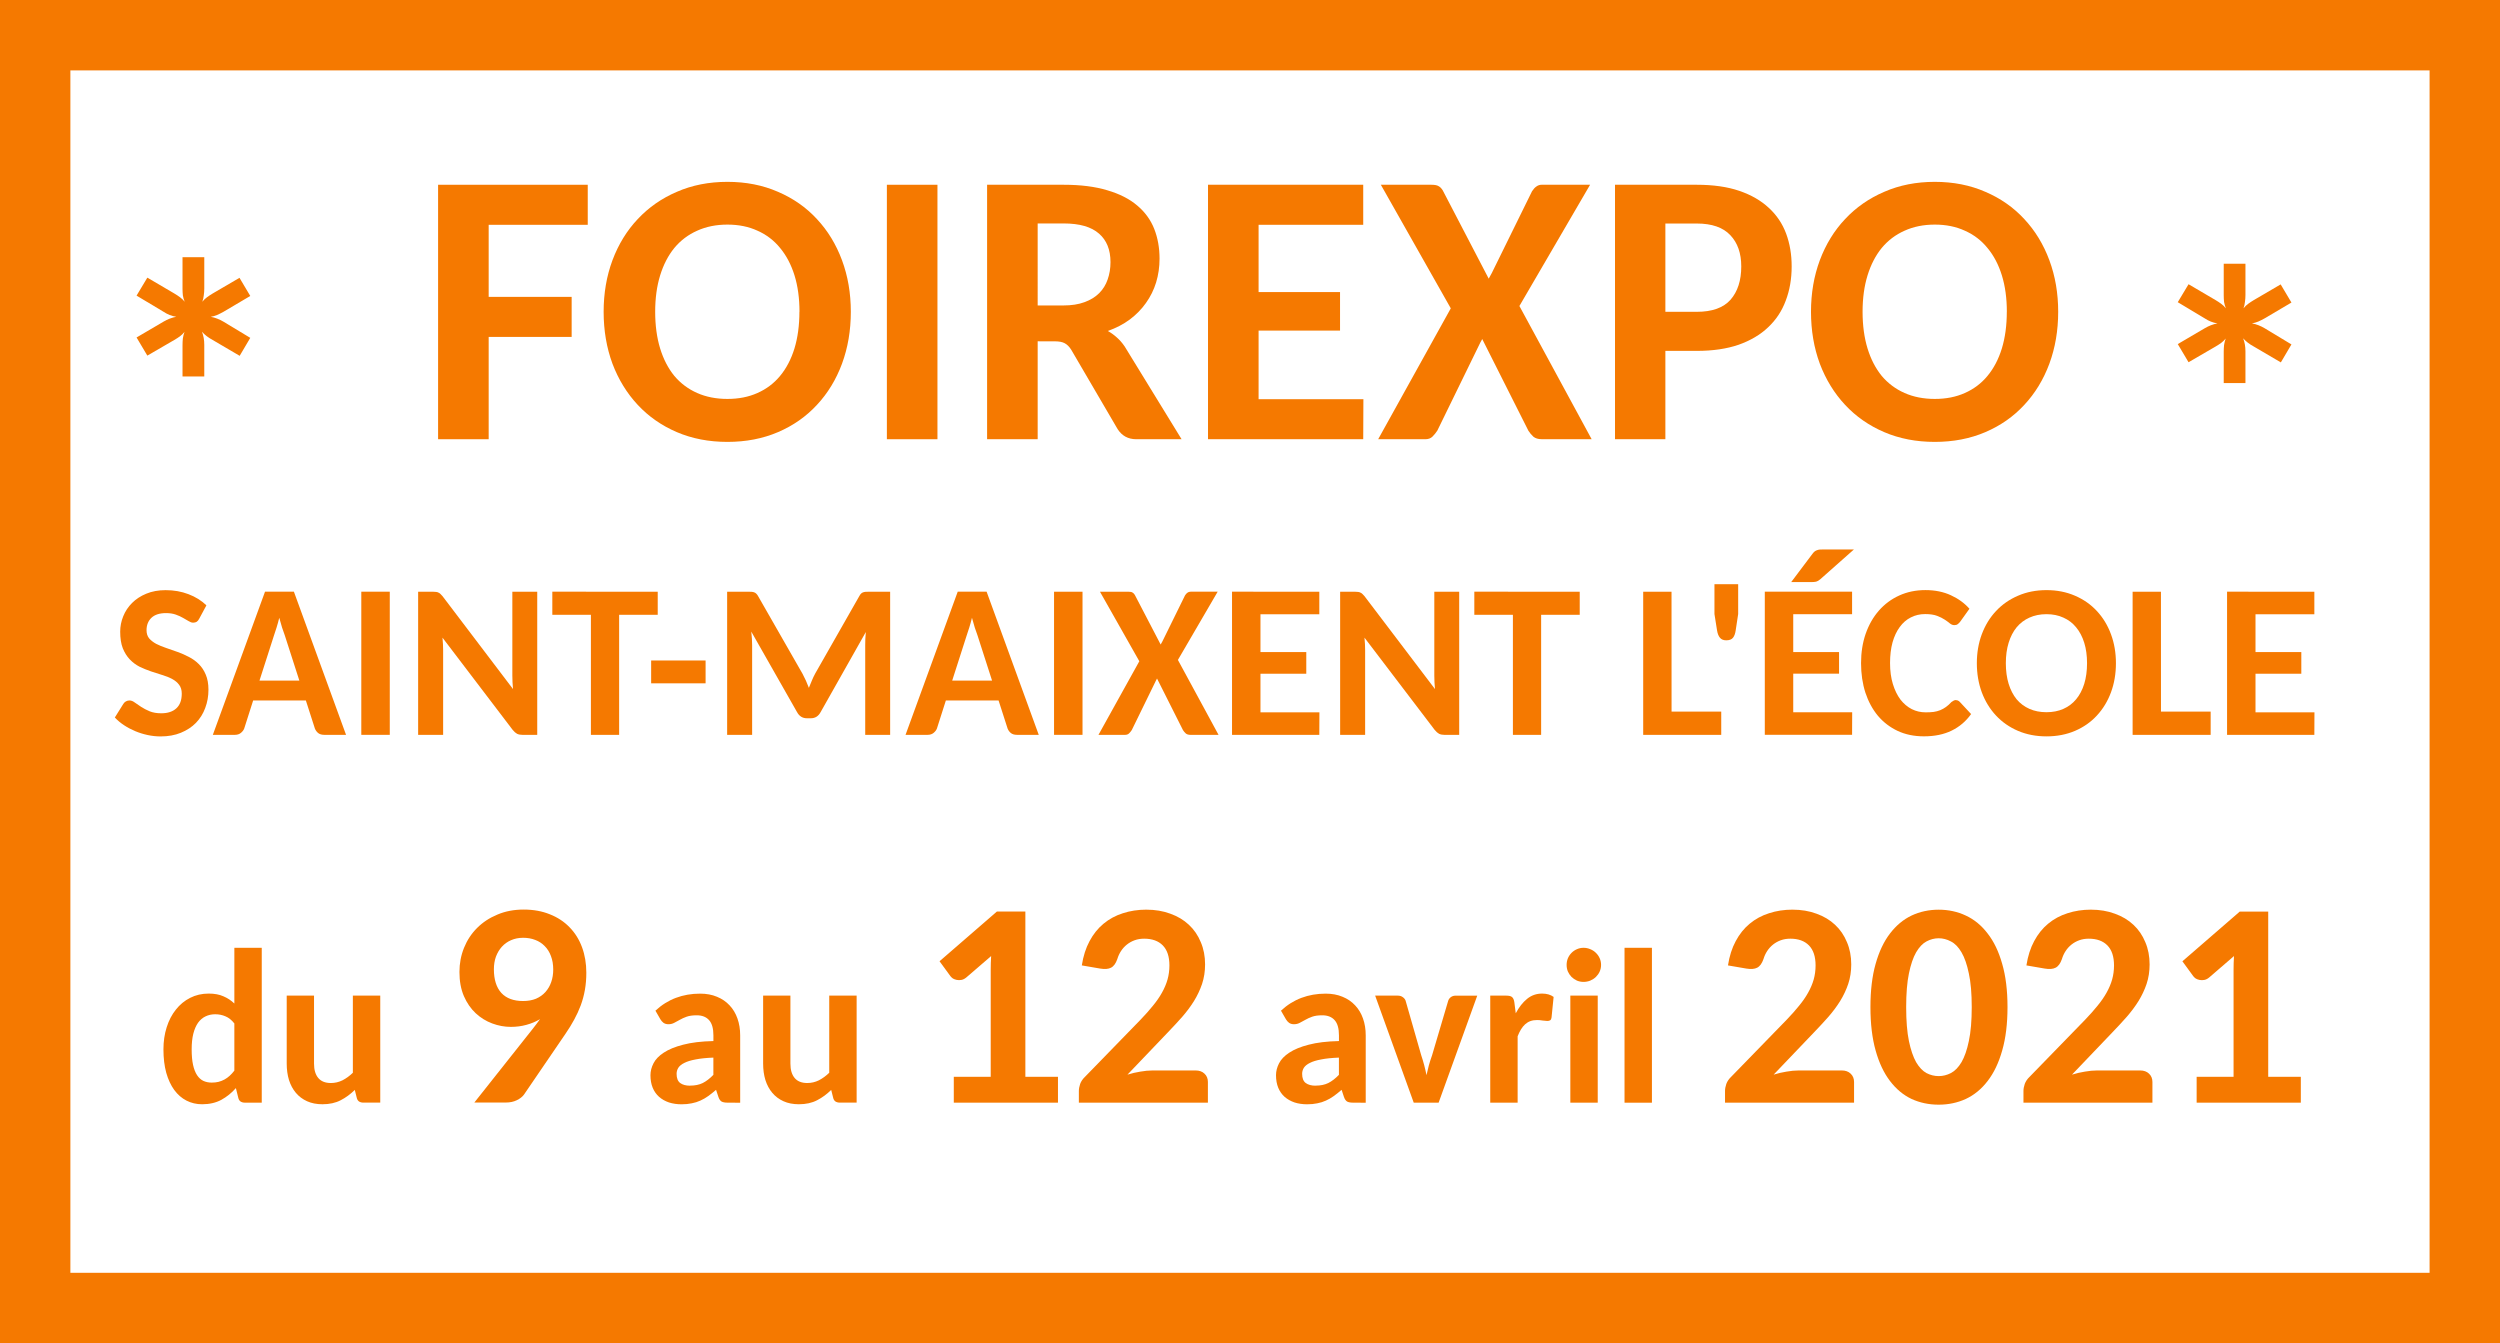 <?xml version="1.0" encoding="UTF-8" standalone="no"?>
<svg
   xmlns:dc="http://purl.org/dc/elements/1.1/"
   xmlns:cc="http://creativecommons.org/ns#"
   xmlns:rdf="http://www.w3.org/1999/02/22-rdf-syntax-ns#"
   xmlns:svg="http://www.w3.org/2000/svg"
   xmlns="http://www.w3.org/2000/svg"
   xmlns:sodipodi="http://sodipodi.sourceforge.net/DTD/sodipodi-0.dtd"
   xmlns:inkscape="http://www.inkscape.org/namespaces/inkscape"
   width="271.809"
   height="146.039"
   viewBox="0 0 71.916 38.64"
   version="1.1"
   id="svg8"
   inkscape:version="1.0.1 (3bc2e813f5, 2020-09-07)"
   sodipodi:docname="tampon.svg"
   inkscape:export-filename="/home/billerot/Carbone/Foire/2021/atelier/tampon.png"
   inkscape:export-xdpi="96"
   inkscape:export-ydpi="96">
  <title
     id="title1057">Tampon Foirexpo Saint-Maixent L'École</title>
  <defs
     id="defs2" />
  <sodipodi:namedview
     id="base"
     pagecolor="#ffffff"
     bordercolor="#666666"
     borderopacity="1.0"
     inkscape:pageopacity="0.0"
     inkscape:pageshadow="2"
     inkscape:zoom="2.4766087"
     inkscape:cx="164.16103"
     inkscape:cy="73.019699"
     inkscape:document-units="px"
     inkscape:current-layer="layer1"
     inkscape:document-rotation="0"
     showgrid="false"
     units="px"
     inkscape:window-width="1628"
     inkscape:window-height="944"
     inkscape:window-x="11"
     inkscape:window-y="48"
     inkscape:window-maximized="0"
     fit-margin-top="0"
     fit-margin-left="0"
     fit-margin-right="0"
     fit-margin-bottom="0" />
  <g
     inkscape:label="Calque 1"
     inkscape:groupmode="layer"
     id="layer1"
     transform="translate(-5.252,-1.83)">
    <g
       aria-label="FOIREXPO"
       id="text12"
       style="font-size:11.289px;line-height:1.25;font-family:Carlito;-inkscape-font-specification:Carlito;word-spacing:0px;fill:#f57900;stroke-width:0.265">
      <path
         d="m 22.159,7.145 v 1.152 h -2.85 v 2.073 h 2.387 v 1.152 h -2.387 v 2.943 H 17.854 V 7.145 Z"
         style="font-style:normal;font-variant:normal;font-weight:bold;font-stretch:normal;font-size:11.289px;font-family:Carlito;-inkscape-font-specification:'Carlito Bold';fill:#f57900;stroke-width:0.265"
         id="path1414" />
      <path
         d="m 29.727,10.799 q 0,0.805 -0.254,1.494 -0.254,0.684 -0.722,1.185 -0.463,0.502 -1.119,0.783 -0.656,0.281 -1.455,0.281 -0.799,0 -1.455,-0.281 -0.656,-0.281 -1.124,-0.783 -0.469,-0.502 -0.728,-1.185 -0.254,-0.689 -0.254,-1.494 0,-0.799 0.254,-1.483 0.259,-0.689 0.728,-1.185 0.469,-0.502 1.124,-0.783 0.656,-0.287 1.455,-0.287 0.799,0 1.455,0.287 0.656,0.281 1.119,0.783 0.469,0.502 0.722,1.185 0.254,0.684 0.254,1.483 z m -1.477,0 q 0,-0.584 -0.143,-1.047 Q 27.963,9.289 27.693,8.964 27.429,8.638 27.043,8.467 26.663,8.291 26.177,8.291 q -0.485,0 -0.871,0.176 -0.386,0.171 -0.656,0.496 -0.265,0.325 -0.408,0.788 -0.143,0.463 -0.143,1.047 0,0.59 0.143,1.058 0.143,0.463 0.408,0.788 0.27,0.32 0.656,0.491 0.386,0.171 0.871,0.171 0.485,0 0.865,-0.171 0.386,-0.171 0.65,-0.491 0.27,-0.325 0.413,-0.788 0.143,-0.469 0.143,-1.058 z"
         style="font-style:normal;font-variant:normal;font-weight:bold;font-stretch:normal;font-size:11.289px;font-family:Carlito;-inkscape-font-specification:'Carlito Bold';fill:#f57900;stroke-width:0.265"
         id="path1416" />
      <path
         d="m 32.219,14.465 h -1.455 V 7.145 h 1.455 z"
         style="font-style:normal;font-variant:normal;font-weight:bold;font-stretch:normal;font-size:11.289px;font-family:Carlito;-inkscape-font-specification:'Carlito Bold';fill:#f57900;stroke-width:0.265"
         id="path1418" />
      <path
         d="m 35.102,11.648 v 2.817 h -1.455 V 7.145 h 2.205 q 0.733,0 1.257,0.16 0.524,0.154 0.854,0.435 0.336,0.281 0.491,0.672 0.154,0.391 0.154,0.86 0,0.358 -0.099,0.684 -0.099,0.32 -0.292,0.59 -0.187,0.265 -0.463,0.474 -0.276,0.204 -0.634,0.331 0.138,0.077 0.259,0.187 0.121,0.105 0.226,0.259 l 1.637,2.668 h -1.306 q -0.347,0 -0.535,-0.292 l -1.334,-2.282 q -0.083,-0.132 -0.187,-0.187 -0.099,-0.055 -0.287,-0.055 z m 0,-1.031 h 0.739 q 0.353,0 0.606,-0.094 0.259,-0.094 0.424,-0.259 0.165,-0.165 0.243,-0.391 0.083,-0.232 0.083,-0.502 0,-0.535 -0.331,-0.821 -0.331,-0.292 -1.014,-0.292 h -0.75 z"
         style="font-style:normal;font-variant:normal;font-weight:bold;font-stretch:normal;font-size:11.289px;font-family:Carlito;-inkscape-font-specification:'Carlito Bold';fill:#f57900;stroke-width:0.265"
         id="path1420" />
      <path
         d="m 44.467,7.145 v 1.152 h -3.01 v 1.935 h 2.343 v 1.108 h -2.343 v 1.973 h 3.015 l -0.005,1.152 H 40.002 V 7.145 Z"
         style="font-style:normal;font-variant:normal;font-weight:bold;font-stretch:normal;font-size:11.289px;font-family:Carlito;-inkscape-font-specification:'Carlito Bold';fill:#f57900;stroke-width:0.265"
         id="path1422" />
      <path
         d="M 46.986,10.7 44.974,7.145 h 1.455 q 0.143,0 0.204,0.039 0.066,0.033 0.121,0.121 l 1.323,2.541 0.088,-0.16 1.158,-2.354 q 0.061,-0.094 0.127,-0.138 0.066,-0.05 0.16,-0.05 h 1.384 l -2.034,3.489 2.078,3.831 h -1.439 q -0.149,0 -0.237,-0.072 -0.083,-0.077 -0.143,-0.171 L 47.89,11.582 q -0.011,0.028 -0.028,0.055 -0.017,0.022 -0.028,0.05 l -1.235,2.53 q -0.061,0.094 -0.138,0.171 -0.077,0.077 -0.204,0.077 H 44.897 Z"
         style="font-style:normal;font-variant:normal;font-weight:bold;font-stretch:normal;font-size:11.289px;font-family:Carlito;-inkscape-font-specification:'Carlito Bold';fill:#f57900;stroke-width:0.265"
         id="path1424" />
      <path
         d="m 53.159,11.924 v 2.541 H 51.71 V 7.145 h 2.354 q 0.711,0 1.224,0.176 0.513,0.176 0.849,0.491 0.336,0.309 0.496,0.739 Q 56.792,8.98 56.792,9.493 q 0,0.54 -0.171,0.987 -0.165,0.446 -0.507,0.766 -0.336,0.32 -0.849,0.502 -0.513,0.176 -1.202,0.176 z m 0,-1.124 h 0.904 q 0.661,0 0.97,-0.347 0.309,-0.353 0.309,-0.959 0,-0.568 -0.314,-0.898 -0.314,-0.336 -0.965,-0.336 h -0.904 z"
         style="font-style:normal;font-variant:normal;font-weight:bold;font-stretch:normal;font-size:11.289px;font-family:Carlito;-inkscape-font-specification:'Carlito Bold';fill:#f57900;stroke-width:0.265"
         id="path1426" />
      <path
         d="m 64.459,10.799 q 0,0.805 -0.254,1.494 -0.254,0.684 -0.722,1.185 -0.463,0.502 -1.119,0.783 -0.656,0.281 -1.455,0.281 -0.799,0 -1.455,-0.281 -0.656,-0.281 -1.124,-0.783 -0.469,-0.502 -0.728,-1.185 -0.254,-0.689 -0.254,-1.494 0,-0.799 0.254,-1.483 0.259,-0.689 0.728,-1.185 0.469,-0.502 1.124,-0.783 0.656,-0.287 1.455,-0.287 0.799,0 1.455,0.287 0.656,0.281 1.119,0.783 0.469,0.502 0.722,1.185 0.254,0.684 0.254,1.483 z m -1.477,0 q 0,-0.584 -0.143,-1.047 Q 62.696,9.289 62.425,8.964 62.161,8.638 61.775,8.467 61.395,8.291 60.91,8.291 q -0.485,0 -0.871,0.176 -0.386,0.171 -0.656,0.496 -0.265,0.325 -0.408,0.788 -0.143,0.463 -0.143,1.047 0,0.59 0.143,1.058 0.143,0.463 0.408,0.788 0.27,0.32 0.656,0.491 0.386,0.171 0.871,0.171 0.485,0 0.865,-0.171 0.386,-0.171 0.65,-0.491 0.27,-0.325 0.413,-0.788 0.143,-0.469 0.143,-1.058 z"
         style="font-style:normal;font-variant:normal;font-weight:bold;font-stretch:normal;font-size:11.289px;font-family:Carlito;-inkscape-font-specification:'Carlito Bold';fill:#f57900;stroke-width:0.265"
         id="path1428" />
    </g>
    <g
       aria-label="*"
       id="text16"
       style="font-style:normal;font-variant:normal;font-weight:bold;font-stretch:normal;font-size:10.583px;line-height:1.25;font-family:Carlito;-inkscape-font-specification:'Carlito Bold';word-spacing:0px;fill:#f57900;stroke-width:0.265">
      <path
         d="m 69.221,12.849 v -0.899 q 0,-0.103 0.01,-0.196 0.015,-0.098 0.047,-0.186 -0.057,0.072 -0.134,0.129 -0.072,0.052 -0.16,0.103 l -0.775,0.45 -0.31,-0.522 0.775,-0.455 q 0.088,-0.052 0.181,-0.088 0.093,-0.036 0.186,-0.052 -0.196,-0.031 -0.367,-0.145 l -0.775,-0.465 0.31,-0.517 0.775,0.455 q 0.088,0.052 0.165,0.109 0.078,0.057 0.134,0.129 -0.036,-0.088 -0.052,-0.181 -0.01,-0.093 -0.01,-0.196 V 9.417 h 0.625 v 0.899 q 0,0.103 -0.015,0.202 -0.01,0.093 -0.041,0.181 0.057,-0.072 0.134,-0.129 0.078,-0.057 0.165,-0.109 l 0.77,-0.45 0.31,0.522 -0.77,0.455 q -0.093,0.052 -0.186,0.093 -0.088,0.036 -0.181,0.052 0.093,0.015 0.186,0.052 0.093,0.036 0.181,0.088 l 0.77,0.465 -0.305,0.517 -0.775,-0.455 q -0.191,-0.103 -0.31,-0.238 0.067,0.165 0.067,0.377 v 0.91 z"
         style="font-style:normal;font-variant:normal;font-weight:bold;font-stretch:normal;font-family:Carlito;-inkscape-font-specification:'Carlito Bold';fill:#f57900;stroke-width:0.265"
         id="path1411" />
    </g>
    <g
       aria-label="*"
       id="text20"
       style="font-size:10.583px;line-height:1.25;font-family:Carlito;-inkscape-font-specification:Carlito;word-spacing:0px;fill:#f57900;stroke-width:0.265">
      <path
         d="M 10.502,12.659 V 11.76 q 0,-0.103 0.01,-0.196 0.015,-0.098 0.047,-0.186 -0.057,0.072 -0.134,0.129 -0.072,0.052 -0.16,0.103 l -0.775,0.45 -0.31,-0.522 0.775,-0.455 q 0.088,-0.052 0.181,-0.088 0.093,-0.036 0.186,-0.052 -0.196,-0.031 -0.367,-0.145 L 9.18,10.334 9.49,9.817 10.265,10.272 q 0.088,0.052 0.165,0.109 0.078,0.057 0.134,0.129 -0.036,-0.088 -0.052,-0.181 -0.01,-0.093 -0.01,-0.196 V 9.228 H 11.128 V 10.127 q 0,0.103 -0.015,0.202 -0.01,0.093 -0.041,0.181 0.057,-0.072 0.134,-0.129 0.078,-0.057 0.165,-0.109 l 0.77,-0.45 0.31,0.522 -0.77,0.455 q -0.093,0.052 -0.186,0.093 -0.088,0.036 -0.181,0.052 0.093,0.015 0.186,0.052 0.093,0.036 0.181,0.088 l 0.77,0.465 -0.305,0.517 -0.775,-0.455 q -0.191,-0.103 -0.31,-0.238 0.067,0.165 0.067,0.377 v 0.91 z"
         style="font-style:normal;font-variant:normal;font-weight:bold;font-stretch:normal;font-family:Carlito;-inkscape-font-specification:'Carlito Bold';fill:#f57900;stroke-width:0.265"
         id="path1408" />
    </g>
    <g
       aria-label="SAINT-MAIXENT L'ÉCOLE"
       id="text24"
       style="font-size:10.583px;line-height:1.25;font-family:Carlito;-inkscape-font-specification:Carlito;word-spacing:0px;fill:#f57900;stroke-width:0.265">
      <path
         d="m 10.983,19.627 q -0.031,0.062 -0.074,0.09 -0.04,0.025 -0.102,0.025 -0.059,0 -0.127,-0.043 -0.068,-0.043 -0.161,-0.093 -0.09,-0.053 -0.211,-0.096 -0.121,-0.043 -0.279,-0.043 -0.279,0 -0.422,0.136 -0.14,0.136 -0.14,0.357 0,0.14 0.074,0.233 0.078,0.09 0.202,0.158 0.127,0.065 0.285,0.118 0.161,0.053 0.329,0.115 0.167,0.059 0.326,0.143 0.161,0.081 0.285,0.205 0.127,0.124 0.202,0.304 0.078,0.18 0.078,0.437 0,0.279 -0.093,0.524 -0.09,0.245 -0.267,0.428 -0.177,0.18 -0.434,0.285 -0.254,0.105 -0.583,0.105 -0.186,0 -0.372,-0.04 Q 9.314,22.935 9.144,22.864 8.973,22.793 8.821,22.693 8.67,22.594 8.555,22.47 l 0.242,-0.388 q 0.028,-0.047 0.074,-0.074 0.05,-0.028 0.105,-0.028 0.074,0 0.152,0.059 0.081,0.056 0.186,0.127 0.105,0.068 0.245,0.127 0.14,0.056 0.332,0.056 0.279,0 0.434,-0.143 0.155,-0.143 0.155,-0.422 0,-0.158 -0.078,-0.257 -0.074,-0.099 -0.198,-0.164 -0.124,-0.068 -0.285,-0.115 -0.158,-0.05 -0.326,-0.105 -0.164,-0.056 -0.326,-0.133 -0.158,-0.081 -0.282,-0.211 -0.124,-0.13 -0.202,-0.322 -0.074,-0.192 -0.074,-0.477 0,-0.226 0.087,-0.44 0.087,-0.217 0.254,-0.384 0.167,-0.167 0.409,-0.267 0.245,-0.102 0.558,-0.102 0.353,0 0.654,0.115 0.304,0.115 0.518,0.322 z"
         style="font-style:normal;font-variant:normal;font-weight:bold;font-stretch:normal;font-size:6.35px;font-family:Carlito;-inkscape-font-specification:'Carlito Bold';fill:#f57900;stroke-width:0.265"
         id="path1367" />
      <path
         d="m 15.206,22.969 h -0.626 q -0.109,0 -0.174,-0.05 -0.065,-0.053 -0.096,-0.13 l -0.26,-0.809 h -1.516 l -0.257,0.806 q -0.025,0.068 -0.096,0.127 -0.068,0.056 -0.171,0.056 h -0.636 l 1.501,-4.118 h 0.831 z m -2.49,-1.56 h 1.147 l -0.419,-1.302 q -0.037,-0.096 -0.078,-0.223 -0.04,-0.13 -0.081,-0.282 -0.037,0.152 -0.078,0.282 -0.04,0.13 -0.074,0.226 z"
         style="font-style:normal;font-variant:normal;font-weight:bold;font-stretch:normal;font-size:6.35px;font-family:Carlito;-inkscape-font-specification:'Carlito Bold';fill:#f57900;stroke-width:0.265"
         id="path1369" />
      <path
         d="m 16.464,22.969 h -0.819 v -4.118 h 0.819 z"
         style="font-style:normal;font-variant:normal;font-weight:bold;font-stretch:normal;font-size:6.35px;font-family:Carlito;-inkscape-font-specification:'Carlito Bold';fill:#f57900;stroke-width:0.265"
         id="path1371" />
      <path
         d="m 17.708,18.852 q 0.053,0 0.09,0.006 0.037,0.003 0.065,0.019 0.031,0.012 0.056,0.037 0.028,0.025 0.062,0.065 l 2.028,2.673 q -0.019,-0.205 -0.019,-0.388 v -2.412 h 0.716 v 4.118 h -0.419 q -0.096,0 -0.161,-0.031 -0.062,-0.034 -0.124,-0.109 l -2.022,-2.657 q 0.019,0.192 0.019,0.357 v 2.44 H 17.28 v -4.118 h 0.428 z"
         style="font-style:normal;font-variant:normal;font-weight:bold;font-stretch:normal;font-size:6.35px;font-family:Carlito;-inkscape-font-specification:'Carlito Bold';fill:#f57900;stroke-width:0.265"
         id="path1373" />
      <path
         d="m 24.172,18.852 v 0.664 h -1.11 v 3.454 H 22.25 V 19.515 h -1.11 v -0.664 z"
         style="font-style:normal;font-variant:normal;font-weight:bold;font-stretch:normal;font-size:6.35px;font-family:Carlito;-inkscape-font-specification:'Carlito Bold';fill:#f57900;stroke-width:0.265"
         id="path1375" />
      <path
         d="m 23.983,20.83 h 1.566 v 0.657 h -1.566 z"
         style="font-style:normal;font-variant:normal;font-weight:bold;font-stretch:normal;font-size:6.35px;font-family:Carlito;-inkscape-font-specification:'Carlito Bold';fill:#f57900;stroke-width:0.265"
         id="path1377" />
      <path
         d="m 28.337,21.211 q 0.105,0.195 0.183,0.406 0.043,-0.109 0.087,-0.211 0.043,-0.105 0.096,-0.202 l 1.268,-2.226 q 0.025,-0.047 0.05,-0.071 0.028,-0.028 0.059,-0.037 0.031,-0.012 0.071,-0.015 0.04,-0.003 0.093,-0.003 h 0.614 v 4.118 H 30.141 v -2.577 q 0,-0.084 0.003,-0.18 0.006,-0.099 0.015,-0.202 l -1.299,2.301 q -0.096,0.18 -0.282,0.18 h -0.115 q -0.189,0 -0.285,-0.18 l -1.315,-2.313 q 0.012,0.105 0.019,0.208 0.006,0.099 0.006,0.186 v 2.577 H 26.169 v -4.118 h 0.617 q 0.053,0 0.09,0.003 0.04,0.003 0.071,0.015 0.034,0.012 0.059,0.037 0.028,0.025 0.053,0.071 l 1.277,2.232 z"
         style="font-style:normal;font-variant:normal;font-weight:bold;font-stretch:normal;font-size:6.35px;font-family:Carlito;-inkscape-font-specification:'Carlito Bold';fill:#f57900;stroke-width:0.265"
         id="path1379" />
      <path
         d="m 35.133,22.969 h -0.626 q -0.109,0 -0.174,-0.05 -0.065,-0.053 -0.096,-0.13 l -0.26,-0.809 h -1.516 l -0.257,0.806 q -0.025,0.068 -0.096,0.127 -0.068,0.056 -0.171,0.056 h -0.636 l 1.501,-4.118 h 0.831 z m -2.49,-1.56 h 1.147 l -0.419,-1.302 q -0.037,-0.096 -0.078,-0.223 -0.04,-0.13 -0.081,-0.282 -0.037,0.152 -0.078,0.282 -0.04,0.13 -0.074,0.226 z"
         style="font-style:normal;font-variant:normal;font-weight:bold;font-stretch:normal;font-size:6.35px;font-family:Carlito;-inkscape-font-specification:'Carlito Bold';fill:#f57900;stroke-width:0.265"
         id="path1381" />
      <path
         d="M 36.392,22.969 H 35.573 V 18.852 H 36.392 Z"
         style="font-style:normal;font-variant:normal;font-weight:bold;font-stretch:normal;font-size:6.35px;font-family:Carlito;-inkscape-font-specification:'Carlito Bold';fill:#f57900;stroke-width:0.265"
         id="path1383" />
      <path
         d="m 38.026,20.852 -1.132,-2 h 0.819 q 0.081,0 0.115,0.022 0.037,0.019 0.068,0.068 l 0.744,1.429 0.05,-0.09 0.651,-1.324 q 0.034,-0.053 0.071,-0.078 0.037,-0.028 0.09,-0.028 h 0.778 l -1.144,1.963 1.169,2.155 h -0.809 q -0.084,0 -0.133,-0.04 -0.047,-0.043 -0.081,-0.096 l -0.747,-1.485 q -0.006,0.015 -0.015,0.031 -0.009,0.012 -0.015,0.028 l -0.695,1.423 q -0.034,0.053 -0.078,0.096 -0.043,0.043 -0.115,0.043 h -0.766 z"
         style="font-style:normal;font-variant:normal;font-weight:bold;font-stretch:normal;font-size:6.35px;font-family:Carlito;-inkscape-font-specification:'Carlito Bold';fill:#f57900;stroke-width:0.265"
         id="path1385" />
      <path
         d="m 43.204,18.852 v 0.648 h -1.693 v 1.088 h 1.318 v 0.623 h -1.318 v 1.11 h 1.696 l -0.003,0.648 h -2.511 v -4.118 z"
         style="font-style:normal;font-variant:normal;font-weight:bold;font-stretch:normal;font-size:6.35px;font-family:Carlito;-inkscape-font-specification:'Carlito Bold';fill:#f57900;stroke-width:0.265"
         id="path1387" />
      <path
         d="m 44.23,18.852 q 0.053,0 0.09,0.006 0.037,0.003 0.065,0.019 0.031,0.012 0.056,0.037 0.028,0.025 0.062,0.065 l 2.028,2.673 q -0.019,-0.205 -0.019,-0.388 v -2.412 h 0.716 v 4.118 H 46.81 q -0.096,0 -0.161,-0.031 -0.062,-0.034 -0.124,-0.109 l -2.022,-2.657 q 0.019,0.192 0.019,0.357 v 2.44 h -0.719 v -4.118 h 0.428 z"
         style="font-style:normal;font-variant:normal;font-weight:bold;font-stretch:normal;font-size:6.35px;font-family:Carlito;-inkscape-font-specification:'Carlito Bold';fill:#f57900;stroke-width:0.265"
         id="path1389" />
      <path
         d="m 50.695,18.852 v 0.664 h -1.11 v 3.454 H 48.773 V 19.515 H 47.663 v -0.664 z"
         style="font-style:normal;font-variant:normal;font-weight:bold;font-stretch:normal;font-size:6.35px;font-family:Carlito;-inkscape-font-specification:'Carlito Bold';fill:#f57900;stroke-width:0.265"
         id="path1391" />
      <path
         d="m 53.337,22.3 h 1.429 v 0.67 H 52.521 v -4.118 h 0.815 z"
         style="font-style:normal;font-variant:normal;font-weight:bold;font-stretch:normal;font-size:6.35px;font-family:Carlito;-inkscape-font-specification:'Carlito Bold';fill:#f57900;stroke-width:0.265"
         id="path1393" />
      <path
         d="m 55.253,18.635 v 0.859 l -0.071,0.468 q -0.019,0.14 -0.078,0.214 -0.059,0.074 -0.195,0.074 -0.118,0 -0.18,-0.074 -0.062,-0.074 -0.084,-0.214 l -0.074,-0.468 v -0.859 z"
         style="font-style:normal;font-variant:normal;font-weight:bold;font-stretch:normal;font-size:6.35px;font-family:Carlito;-inkscape-font-specification:'Carlito Bold';fill:#f57900;stroke-width:0.265"
         id="path1395" />
      <path
         d="m 56.019,22.969 z m 2.511,-4.118 v 0.648 h -1.693 v 1.088 h 1.318 v 0.623 h -1.318 v 1.11 h 1.696 l -0.003,0.648 h -2.511 v -4.118 z m 0.053,-1.215 -0.97,0.859 q -0.062,0.053 -0.118,0.068 -0.056,0.012 -0.146,0.012 h -0.571 l 0.611,-0.812 q 0.031,-0.043 0.062,-0.068 0.031,-0.025 0.068,-0.037 0.037,-0.015 0.081,-0.019 0.047,-0.003 0.109,-0.003 z"
         style="font-style:normal;font-variant:normal;font-weight:bold;font-stretch:normal;font-size:6.35px;font-family:Carlito;-inkscape-font-specification:'Carlito Bold';fill:#f57900;stroke-width:0.265"
         id="path1397" />
      <path
         d="m 61.516,21.971 q 0.065,0 0.112,0.05 l 0.326,0.35 q -0.223,0.313 -0.561,0.477 -0.335,0.164 -0.797,0.164 -0.419,0 -0.753,-0.155 -0.335,-0.158 -0.571,-0.437 -0.233,-0.282 -0.36,-0.667 -0.124,-0.388 -0.124,-0.846 0,-0.462 0.133,-0.846 0.136,-0.388 0.381,-0.667 0.245,-0.279 0.586,-0.434 0.341,-0.155 0.75,-0.155 0.415,0 0.735,0.149 0.319,0.146 0.533,0.388 l -0.273,0.381 q -0.028,0.034 -0.065,0.062 -0.034,0.028 -0.099,0.028 -0.065,0 -0.127,-0.05 -0.059,-0.05 -0.149,-0.109 -0.087,-0.059 -0.22,-0.109 -0.133,-0.05 -0.341,-0.05 -0.226,0 -0.412,0.096 -0.186,0.093 -0.319,0.276 -0.133,0.18 -0.208,0.443 -0.071,0.26 -0.071,0.595 0,0.338 0.081,0.602 0.081,0.264 0.217,0.446 0.14,0.18 0.326,0.276 0.186,0.093 0.4,0.093 0.127,0 0.229,-0.012 0.102,-0.015 0.189,-0.05 0.09,-0.037 0.167,-0.093 0.078,-0.056 0.155,-0.14 0.031,-0.025 0.062,-0.04 0.034,-0.019 0.068,-0.019 z"
         style="font-style:normal;font-variant:normal;font-weight:bold;font-stretch:normal;font-size:6.35px;font-family:Carlito;-inkscape-font-specification:'Carlito Bold';fill:#f57900;stroke-width:0.265"
         id="path1399" />
      <path
         d="m 66.12,20.908 q 0,0.453 -0.143,0.84 -0.143,0.384 -0.406,0.667 -0.26,0.282 -0.629,0.44 -0.369,0.158 -0.819,0.158 -0.45,0 -0.819,-0.158 -0.369,-0.158 -0.633,-0.44 -0.264,-0.282 -0.409,-0.667 -0.143,-0.388 -0.143,-0.84 0,-0.45 0.143,-0.834 0.146,-0.388 0.409,-0.667 0.264,-0.282 0.633,-0.44 0.369,-0.161 0.819,-0.161 0.45,0 0.819,0.161 0.369,0.158 0.629,0.44 0.264,0.282 0.406,0.667 0.143,0.384 0.143,0.834 z m -0.831,0 q 0,-0.329 -0.081,-0.589 -0.081,-0.26 -0.233,-0.443 -0.149,-0.183 -0.366,-0.279 -0.214,-0.099 -0.487,-0.099 -0.273,0 -0.49,0.099 -0.217,0.096 -0.369,0.279 -0.149,0.183 -0.229,0.443 -0.081,0.26 -0.081,0.589 0,0.332 0.081,0.595 0.081,0.26 0.229,0.443 0.152,0.18 0.369,0.276 0.217,0.096 0.49,0.096 0.273,0 0.487,-0.096 0.217,-0.096 0.366,-0.276 0.152,-0.183 0.233,-0.443 0.081,-0.264 0.081,-0.595 z"
         style="font-style:normal;font-variant:normal;font-weight:bold;font-stretch:normal;font-size:6.35px;font-family:Carlito;-inkscape-font-specification:'Carlito Bold';fill:#f57900;stroke-width:0.265"
         id="path1401" />
      <path
         d="m 67.416,22.3 h 1.429 v 0.67 h -2.245 v -4.118 h 0.815 z"
         style="font-style:normal;font-variant:normal;font-weight:bold;font-stretch:normal;font-size:6.35px;font-family:Carlito;-inkscape-font-specification:'Carlito Bold';fill:#f57900;stroke-width:0.265"
         id="path1403" />
      <path
         d="m 71.828,18.852 v 0.648 h -1.693 v 1.088 h 1.318 v 0.623 h -1.318 v 1.11 h 1.696 l -0.003,0.648 h -2.511 v -4.118 z"
         style="font-style:normal;font-variant:normal;font-weight:bold;font-stretch:normal;font-size:6.35px;font-family:Carlito;-inkscape-font-specification:'Carlito Bold';fill:#f57900;stroke-width:0.265"
         id="path1405" />
    </g>
    <g
       aria-label="du 9 au 12 avril 2021"
       id="text28"
       style="font-size:10.583px;line-height:1.25;font-family:Carlito;-inkscape-font-specification:Carlito;word-spacing:0px;fill:#f57900;stroke-width:0.265">
      <path
         d="m 12.294,33.55 q -0.071,0 -0.124,-0.034 -0.05,-0.037 -0.065,-0.109 l -0.068,-0.276 q -0.183,0.208 -0.419,0.338 -0.236,0.127 -0.552,0.127 -0.245,0 -0.45,-0.105 -0.205,-0.105 -0.353,-0.307 -0.146,-0.202 -0.229,-0.493 -0.081,-0.295 -0.081,-0.673 0,-0.344 0.093,-0.636 0.093,-0.295 0.264,-0.508 0.171,-0.217 0.409,-0.338 0.242,-0.124 0.536,-0.124 0.248,0 0.422,0.078 0.177,0.074 0.316,0.208 v -1.603 h 0.788 v 4.456 z m -0.952,-0.577 q 0.109,0 0.198,-0.022 0.093,-0.025 0.171,-0.068 0.078,-0.043 0.146,-0.105 0.071,-0.065 0.136,-0.149 v -1.358 q -0.118,-0.149 -0.257,-0.205 -0.136,-0.059 -0.295,-0.059 -0.152,0 -0.279,0.062 -0.124,0.059 -0.214,0.183 -0.087,0.124 -0.136,0.316 -0.047,0.189 -0.047,0.45 0,0.264 0.04,0.446 0.04,0.18 0.115,0.295 0.074,0.112 0.18,0.164 0.109,0.05 0.242,0.05 z"
         style="font-style:normal;font-variant:normal;font-weight:bold;font-stretch:normal;font-size:6.35px;font-family:Carlito;-inkscape-font-specification:'Carlito Bold';fill:#f57900;stroke-width:0.265"
         id="path1334" />
      <path
         d="m 14.285,30.471 v 1.956 q 0,0.267 0.121,0.412 0.121,0.146 0.363,0.146 0.177,0 0.335,-0.078 0.158,-0.081 0.298,-0.217 v -2.22 h 0.788 v 3.079 H 15.705 q -0.074,0 -0.127,-0.034 -0.05,-0.037 -0.065,-0.109 l -0.056,-0.223 q -0.183,0.183 -0.406,0.298 -0.22,0.115 -0.524,0.115 -0.251,0 -0.443,-0.087 -0.192,-0.087 -0.322,-0.242 -0.13,-0.155 -0.198,-0.369 -0.065,-0.214 -0.065,-0.471 v -1.956 z"
         style="font-style:normal;font-variant:normal;font-weight:bold;font-stretch:normal;font-size:6.35px;font-family:Carlito;-inkscape-font-specification:'Carlito Bold';fill:#f57900;stroke-width:0.265"
         id="path1336" />
      <path
         d="m 18.467,33.55 z m 2.104,-2.117 q 0.058,-0.074 0.112,-0.145 0.054,-0.07 0.103,-0.141 -0.178,0.107 -0.393,0.165 -0.211,0.058 -0.446,0.058 -0.273,0 -0.537,-0.099 -0.265,-0.099 -0.475,-0.294 -0.211,-0.198 -0.339,-0.492 -0.128,-0.298 -0.128,-0.695 0,-0.368 0.132,-0.695 0.132,-0.327 0.376,-0.571 0.244,-0.244 0.583,-0.384 0.339,-0.145 0.757,-0.145 0.418,0 0.752,0.136 0.335,0.132 0.566,0.372 0.236,0.24 0.36,0.575 0.124,0.335 0.124,0.736 0,0.26 -0.041,0.492 -0.041,0.232 -0.12,0.446 -0.079,0.211 -0.19,0.413 -0.107,0.198 -0.244,0.397 l -1.199,1.757 q -0.07,0.095 -0.207,0.161 -0.136,0.066 -0.31,0.066 H 18.897 Z m 0.595,-1.712 q 0,-0.219 -0.066,-0.389 -0.062,-0.169 -0.178,-0.285 -0.116,-0.12 -0.273,-0.178 -0.157,-0.062 -0.347,-0.062 -0.194,0 -0.351,0.07 -0.153,0.066 -0.265,0.19 -0.107,0.12 -0.169,0.285 -0.058,0.165 -0.058,0.36 0,0.446 0.215,0.682 0.215,0.232 0.624,0.232 0.211,0 0.372,-0.066 0.161,-0.07 0.269,-0.19 0.112,-0.124 0.169,-0.289 0.058,-0.165 0.058,-0.36 z"
         style="font-size:8.467px;fill:#f57900"
         id="path1338" />
      <path
         d="m 26.182,33.55 q -0.112,0 -0.171,-0.031 -0.059,-0.034 -0.093,-0.133 l -0.068,-0.205 q -0.118,0.102 -0.226,0.18 -0.109,0.078 -0.226,0.13 -0.115,0.053 -0.248,0.078 -0.13,0.028 -0.291,0.028 -0.198,0 -0.363,-0.053 -0.164,-0.056 -0.285,-0.161 -0.118,-0.105 -0.183,-0.26 -0.065,-0.158 -0.065,-0.363 0,-0.171 0.087,-0.341 0.087,-0.171 0.295,-0.307 0.211,-0.14 0.558,-0.229 0.35,-0.093 0.871,-0.105 v -0.164 q 0,-0.298 -0.124,-0.437 -0.124,-0.14 -0.357,-0.14 -0.174,0 -0.288,0.04 -0.112,0.04 -0.198,0.09 -0.087,0.047 -0.161,0.087 -0.074,0.04 -0.167,0.04 -0.081,0 -0.14,-0.04 -0.056,-0.043 -0.09,-0.102 l -0.143,-0.248 q 0.267,-0.248 0.589,-0.369 0.322,-0.121 0.698,-0.121 0.27,0 0.484,0.09 0.214,0.087 0.363,0.248 0.149,0.158 0.226,0.378 0.078,0.22 0.078,0.484 v 1.938 z m -1.079,-0.49 q 0.211,0 0.363,-0.074 0.155,-0.078 0.307,-0.236 v -0.496 q -0.307,0.012 -0.512,0.053 -0.202,0.037 -0.322,0.099 -0.121,0.059 -0.174,0.14 -0.05,0.081 -0.05,0.174 0,0.186 0.102,0.264 0.105,0.078 0.285,0.078 z"
         style="font-style:normal;font-variant:normal;font-weight:bold;font-stretch:normal;font-size:6.35px;font-family:Carlito;-inkscape-font-specification:'Carlito Bold';fill:#f57900;stroke-width:0.265"
         id="path1340" />
      <path
         d="m 27.989,30.471 v 1.956 q 0,0.267 0.121,0.412 0.121,0.146 0.363,0.146 0.177,0 0.335,-0.078 0.158,-0.081 0.298,-0.217 v -2.22 h 0.788 v 3.079 h -0.484 q -0.074,0 -0.127,-0.034 -0.05,-0.037 -0.065,-0.109 l -0.056,-0.223 q -0.183,0.183 -0.406,0.298 -0.22,0.115 -0.524,0.115 -0.251,0 -0.443,-0.087 -0.192,-0.087 -0.322,-0.242 -0.13,-0.155 -0.198,-0.369 -0.065,-0.214 -0.065,-0.471 v -1.956 z"
         style="font-style:normal;font-variant:normal;font-weight:bold;font-stretch:normal;font-size:6.35px;font-family:Carlito;-inkscape-font-specification:'Carlito Bold';fill:#f57900;stroke-width:0.265"
         id="path1342" />
      <path
         d="m 32.689,32.806 h 1.062 v -3.076 q 0,-0.19 0.012,-0.397 l -0.715,0.616 q -0.07,0.058 -0.141,0.07 -0.07,0.012 -0.132,0 -0.062,-0.012 -0.112,-0.041 -0.045,-0.033 -0.07,-0.066 l -0.314,-0.43 1.65,-1.43 h 0.819 v 4.754 h 0.938 v 0.744 h -2.997 z"
         style="font-size:8.467px;fill:#f57900"
         id="path1344" />
      <path
         d="m 36.289,33.55 z m 1.939,-5.552 q 0.38,0 0.69,0.116 0.314,0.112 0.533,0.318 0.223,0.207 0.343,0.5 0.124,0.289 0.124,0.641 0,0.302 -0.087,0.562 -0.087,0.256 -0.232,0.492 -0.145,0.232 -0.339,0.455 -0.194,0.219 -0.409,0.442 l -1.166,1.22 q 0.186,-0.058 0.372,-0.087 0.186,-0.033 0.347,-0.033 h 1.244 q 0.157,0 0.252,0.091 0.099,0.091 0.099,0.24 v 0.595 h -3.712 v -0.335 q 0,-0.095 0.037,-0.203 0.041,-0.112 0.141,-0.207 l 1.596,-1.641 q 0.203,-0.211 0.356,-0.401 0.157,-0.19 0.26,-0.376 0.107,-0.19 0.161,-0.38 0.054,-0.194 0.054,-0.405 0,-0.38 -0.19,-0.575 -0.19,-0.194 -0.537,-0.194 -0.149,0 -0.273,0.045 -0.124,0.045 -0.223,0.124 -0.099,0.079 -0.169,0.186 -0.07,0.107 -0.107,0.232 -0.066,0.19 -0.182,0.248 -0.112,0.058 -0.31,0.025 l -0.529,-0.091 q 0.062,-0.401 0.223,-0.699 0.161,-0.302 0.401,-0.5 0.244,-0.203 0.558,-0.302 0.314,-0.103 0.674,-0.103 z"
         style="font-size:8.467px;fill:#f57900"
         id="path1346" />
      <path
         d="m 44.177,33.55 q -0.112,0 -0.171,-0.031 -0.059,-0.034 -0.093,-0.133 l -0.068,-0.205 q -0.118,0.102 -0.226,0.18 -0.109,0.078 -0.226,0.13 -0.115,0.053 -0.248,0.078 -0.13,0.028 -0.291,0.028 -0.198,0 -0.363,-0.053 -0.164,-0.056 -0.285,-0.161 -0.118,-0.105 -0.183,-0.26 -0.065,-0.158 -0.065,-0.363 0,-0.171 0.087,-0.341 0.087,-0.171 0.295,-0.307 0.211,-0.14 0.558,-0.229 0.35,-0.093 0.871,-0.105 v -0.164 q 0,-0.298 -0.124,-0.437 -0.124,-0.14 -0.357,-0.14 -0.174,0 -0.288,0.04 -0.112,0.04 -0.198,0.09 -0.087,0.047 -0.161,0.087 -0.074,0.04 -0.167,0.04 -0.081,0 -0.14,-0.04 -0.056,-0.043 -0.09,-0.102 l -0.143,-0.248 q 0.267,-0.248 0.589,-0.369 0.322,-0.121 0.698,-0.121 0.27,0 0.484,0.09 0.214,0.087 0.363,0.248 0.149,0.158 0.226,0.378 0.078,0.22 0.078,0.484 v 1.938 z m -1.079,-0.49 q 0.211,0 0.363,-0.074 0.155,-0.078 0.307,-0.236 v -0.496 q -0.307,0.012 -0.512,0.053 -0.202,0.037 -0.322,0.099 -0.121,0.059 -0.174,0.14 -0.05,0.081 -0.05,0.174 0,0.186 0.102,0.264 0.105,0.078 0.285,0.078 z"
         style="font-style:normal;font-variant:normal;font-weight:bold;font-stretch:normal;font-size:6.35px;font-family:Carlito;-inkscape-font-specification:'Carlito Bold';fill:#f57900;stroke-width:0.265"
         id="path1348" />
      <path
         d="m 46.636,33.55 h -0.716 l -1.11,-3.079 h 0.651 q 0.087,0 0.143,0.043 0.059,0.04 0.081,0.099 l 0.45,1.572 q 0.096,0.285 0.152,0.574 0.031,-0.143 0.068,-0.282 0.04,-0.143 0.093,-0.291 l 0.465,-1.572 q 0.022,-0.062 0.078,-0.102 0.056,-0.04 0.133,-0.04 h 0.623 z"
         style="font-style:normal;font-variant:normal;font-weight:bold;font-stretch:normal;font-size:6.35px;font-family:Carlito;-inkscape-font-specification:'Carlito Bold';fill:#f57900;stroke-width:0.265"
         id="path1350" />
      <path
         d="m 48.121,33.55 v -3.079 h 0.462 q 0.121,0 0.167,0.043 0.05,0.043 0.065,0.152 l 0.04,0.313 q 0.14,-0.264 0.326,-0.415 0.186,-0.152 0.431,-0.152 0.202,0 0.332,0.096 l -0.059,0.589 q -0.006,0.056 -0.037,0.081 -0.031,0.022 -0.084,0.022 -0.047,0 -0.133,-0.012 -0.087,-0.015 -0.161,-0.015 -0.109,0 -0.195,0.031 -0.084,0.031 -0.152,0.093 -0.065,0.059 -0.118,0.146 -0.053,0.087 -0.096,0.198 v 1.91 z"
         style="font-style:normal;font-variant:normal;font-weight:bold;font-stretch:normal;font-size:6.35px;font-family:Carlito;-inkscape-font-specification:'Carlito Bold';fill:#f57900;stroke-width:0.265"
         id="path1352" />
      <path
         d="m 50.317,33.55 z m 0.896,-3.079 v 3.079 h -0.788 v -3.079 z m 0.096,-0.884 q 0,0.102 -0.04,0.192 -0.04,0.087 -0.109,0.155 -0.068,0.065 -0.161,0.105 -0.093,0.037 -0.195,0.037 -0.099,0 -0.189,-0.037 -0.087,-0.04 -0.155,-0.105 -0.065,-0.068 -0.105,-0.155 -0.037,-0.09 -0.037,-0.192 0,-0.102 0.037,-0.192 0.04,-0.09 0.105,-0.155 0.068,-0.068 0.155,-0.105 0.09,-0.04 0.189,-0.04 0.102,0 0.195,0.04 0.093,0.037 0.161,0.105 0.068,0.065 0.109,0.155 0.04,0.09 0.04,0.192 z"
         style="font-style:normal;font-variant:normal;font-weight:bold;font-stretch:normal;font-size:6.35px;font-family:Carlito;-inkscape-font-specification:'Carlito Bold';fill:#f57900;stroke-width:0.265"
         id="path1354" />
      <path
         d="m 52.772,29.095 v 4.456 h -0.788 v -4.456 z"
         style="font-style:normal;font-variant:normal;font-weight:bold;font-stretch:normal;font-size:6.35px;font-family:Carlito;-inkscape-font-specification:'Carlito Bold';fill:#f57900;stroke-width:0.265"
         id="path1356" />
      <path
         d="m 54.877,33.55 z m 1.939,-5.552 q 0.38,0 0.69,0.116 0.314,0.112 0.533,0.318 0.223,0.207 0.343,0.5 0.124,0.289 0.124,0.641 0,0.302 -0.087,0.562 -0.087,0.256 -0.232,0.492 -0.145,0.232 -0.339,0.455 -0.194,0.219 -0.409,0.442 l -1.166,1.22 q 0.186,-0.058 0.372,-0.087 0.186,-0.033 0.347,-0.033 h 1.244 q 0.157,0 0.252,0.091 0.099,0.091 0.099,0.24 v 0.595 h -3.712 v -0.335 q 0,-0.095 0.037,-0.203 0.041,-0.112 0.141,-0.207 l 1.596,-1.641 q 0.203,-0.211 0.356,-0.401 0.157,-0.19 0.26,-0.376 0.107,-0.19 0.161,-0.38 0.054,-0.194 0.054,-0.405 0,-0.38 -0.19,-0.575 -0.19,-0.194 -0.537,-0.194 -0.149,0 -0.273,0.045 -0.124,0.045 -0.223,0.124 -0.099,0.079 -0.169,0.186 -0.07,0.107 -0.107,0.232 -0.066,0.19 -0.182,0.248 -0.112,0.058 -0.31,0.025 l -0.529,-0.091 q 0.062,-0.401 0.223,-0.699 0.161,-0.302 0.401,-0.5 0.244,-0.203 0.558,-0.302 0.314,-0.103 0.674,-0.103 z"
         style="font-size:8.467px;fill:#f57900"
         id="path1358" />
      <path
         d="m 63.001,30.801 q 0,0.719 -0.153,1.249 -0.149,0.529 -0.418,0.876 -0.265,0.347 -0.628,0.517 -0.36,0.165 -0.781,0.165 -0.422,0 -0.781,-0.165 -0.356,-0.169 -0.62,-0.517 -0.265,-0.347 -0.413,-0.876 -0.149,-0.529 -0.149,-1.249 0,-0.719 0.149,-1.244 0.149,-0.529 0.413,-0.872 0.265,-0.347 0.62,-0.517 0.36,-0.169 0.781,-0.169 0.422,0 0.781,0.169 0.364,0.169 0.628,0.517 0.269,0.343 0.418,0.872 0.153,0.525 0.153,1.244 z m -1.029,0 q 0,-0.587 -0.083,-0.967 -0.079,-0.384 -0.211,-0.608 -0.132,-0.227 -0.306,-0.314 -0.169,-0.091 -0.351,-0.091 -0.182,0 -0.351,0.091 -0.165,0.087 -0.298,0.314 -0.128,0.223 -0.207,0.608 -0.079,0.38 -0.079,0.967 0,0.591 0.079,0.976 0.079,0.38 0.207,0.608 0.132,0.223 0.298,0.314 0.169,0.087 0.351,0.087 0.182,0 0.351,-0.087 0.174,-0.091 0.306,-0.314 0.132,-0.227 0.211,-0.608 0.083,-0.384 0.083,-0.976 z"
         style="font-size:8.467px;fill:#f57900"
         id="path1360" />
      <path
         d="m 63.46,33.55 z m 1.939,-5.552 q 0.38,0 0.69,0.116 0.314,0.112 0.533,0.318 0.223,0.207 0.343,0.5 0.124,0.289 0.124,0.641 0,0.302 -0.087,0.562 -0.087,0.256 -0.232,0.492 -0.145,0.232 -0.339,0.455 -0.194,0.219 -0.409,0.442 l -1.166,1.22 q 0.186,-0.058 0.372,-0.087 0.186,-0.033 0.347,-0.033 h 1.244 q 0.157,0 0.252,0.091 0.099,0.091 0.099,0.24 v 0.595 H 63.46 v -0.335 q 0,-0.095 0.037,-0.203 0.041,-0.112 0.141,-0.207 l 1.596,-1.641 q 0.203,-0.211 0.356,-0.401 0.157,-0.19 0.26,-0.376 0.107,-0.19 0.161,-0.38 0.054,-0.194 0.054,-0.405 0,-0.38 -0.19,-0.575 -0.19,-0.194 -0.537,-0.194 -0.149,0 -0.273,0.045 -0.124,0.045 -0.223,0.124 -0.099,0.079 -0.169,0.186 -0.07,0.107 -0.107,0.232 -0.066,0.19 -0.182,0.248 -0.112,0.058 -0.31,0.025 l -0.529,-0.091 q 0.062,-0.401 0.223,-0.699 0.161,-0.302 0.401,-0.5 0.244,-0.203 0.558,-0.302 0.314,-0.103 0.674,-0.103 z"
         style="font-size:8.467px;fill:#f57900"
         id="path1362" />
      <path
         d="M 68.442,32.806 H 69.504 v -3.076 q 0,-0.19 0.012,-0.397 L 68.801,29.95 q -0.07,0.058 -0.141,0.07 -0.07,0.012 -0.132,0 -0.062,-0.012 -0.112,-0.041 -0.045,-0.033 -0.07,-0.066 l -0.314,-0.43 1.65,-1.43 h 0.819 v 4.754 h 0.938 v 0.744 h -2.997 z"
         style="font-size:8.467px;fill:#f57900"
         id="path1364" />
    </g>
    <path
       id="rect44"
       style="fill:none;stroke:#f57900;stroke-width:2.646;stroke-miterlimit:4;stroke-dasharray:none;stroke-opacity:1;stroke-linejoin:round"
       d="M 5.953,2.532 H 76.466 V 39.768 H 5.953 Z" />
  </g>
</svg>
